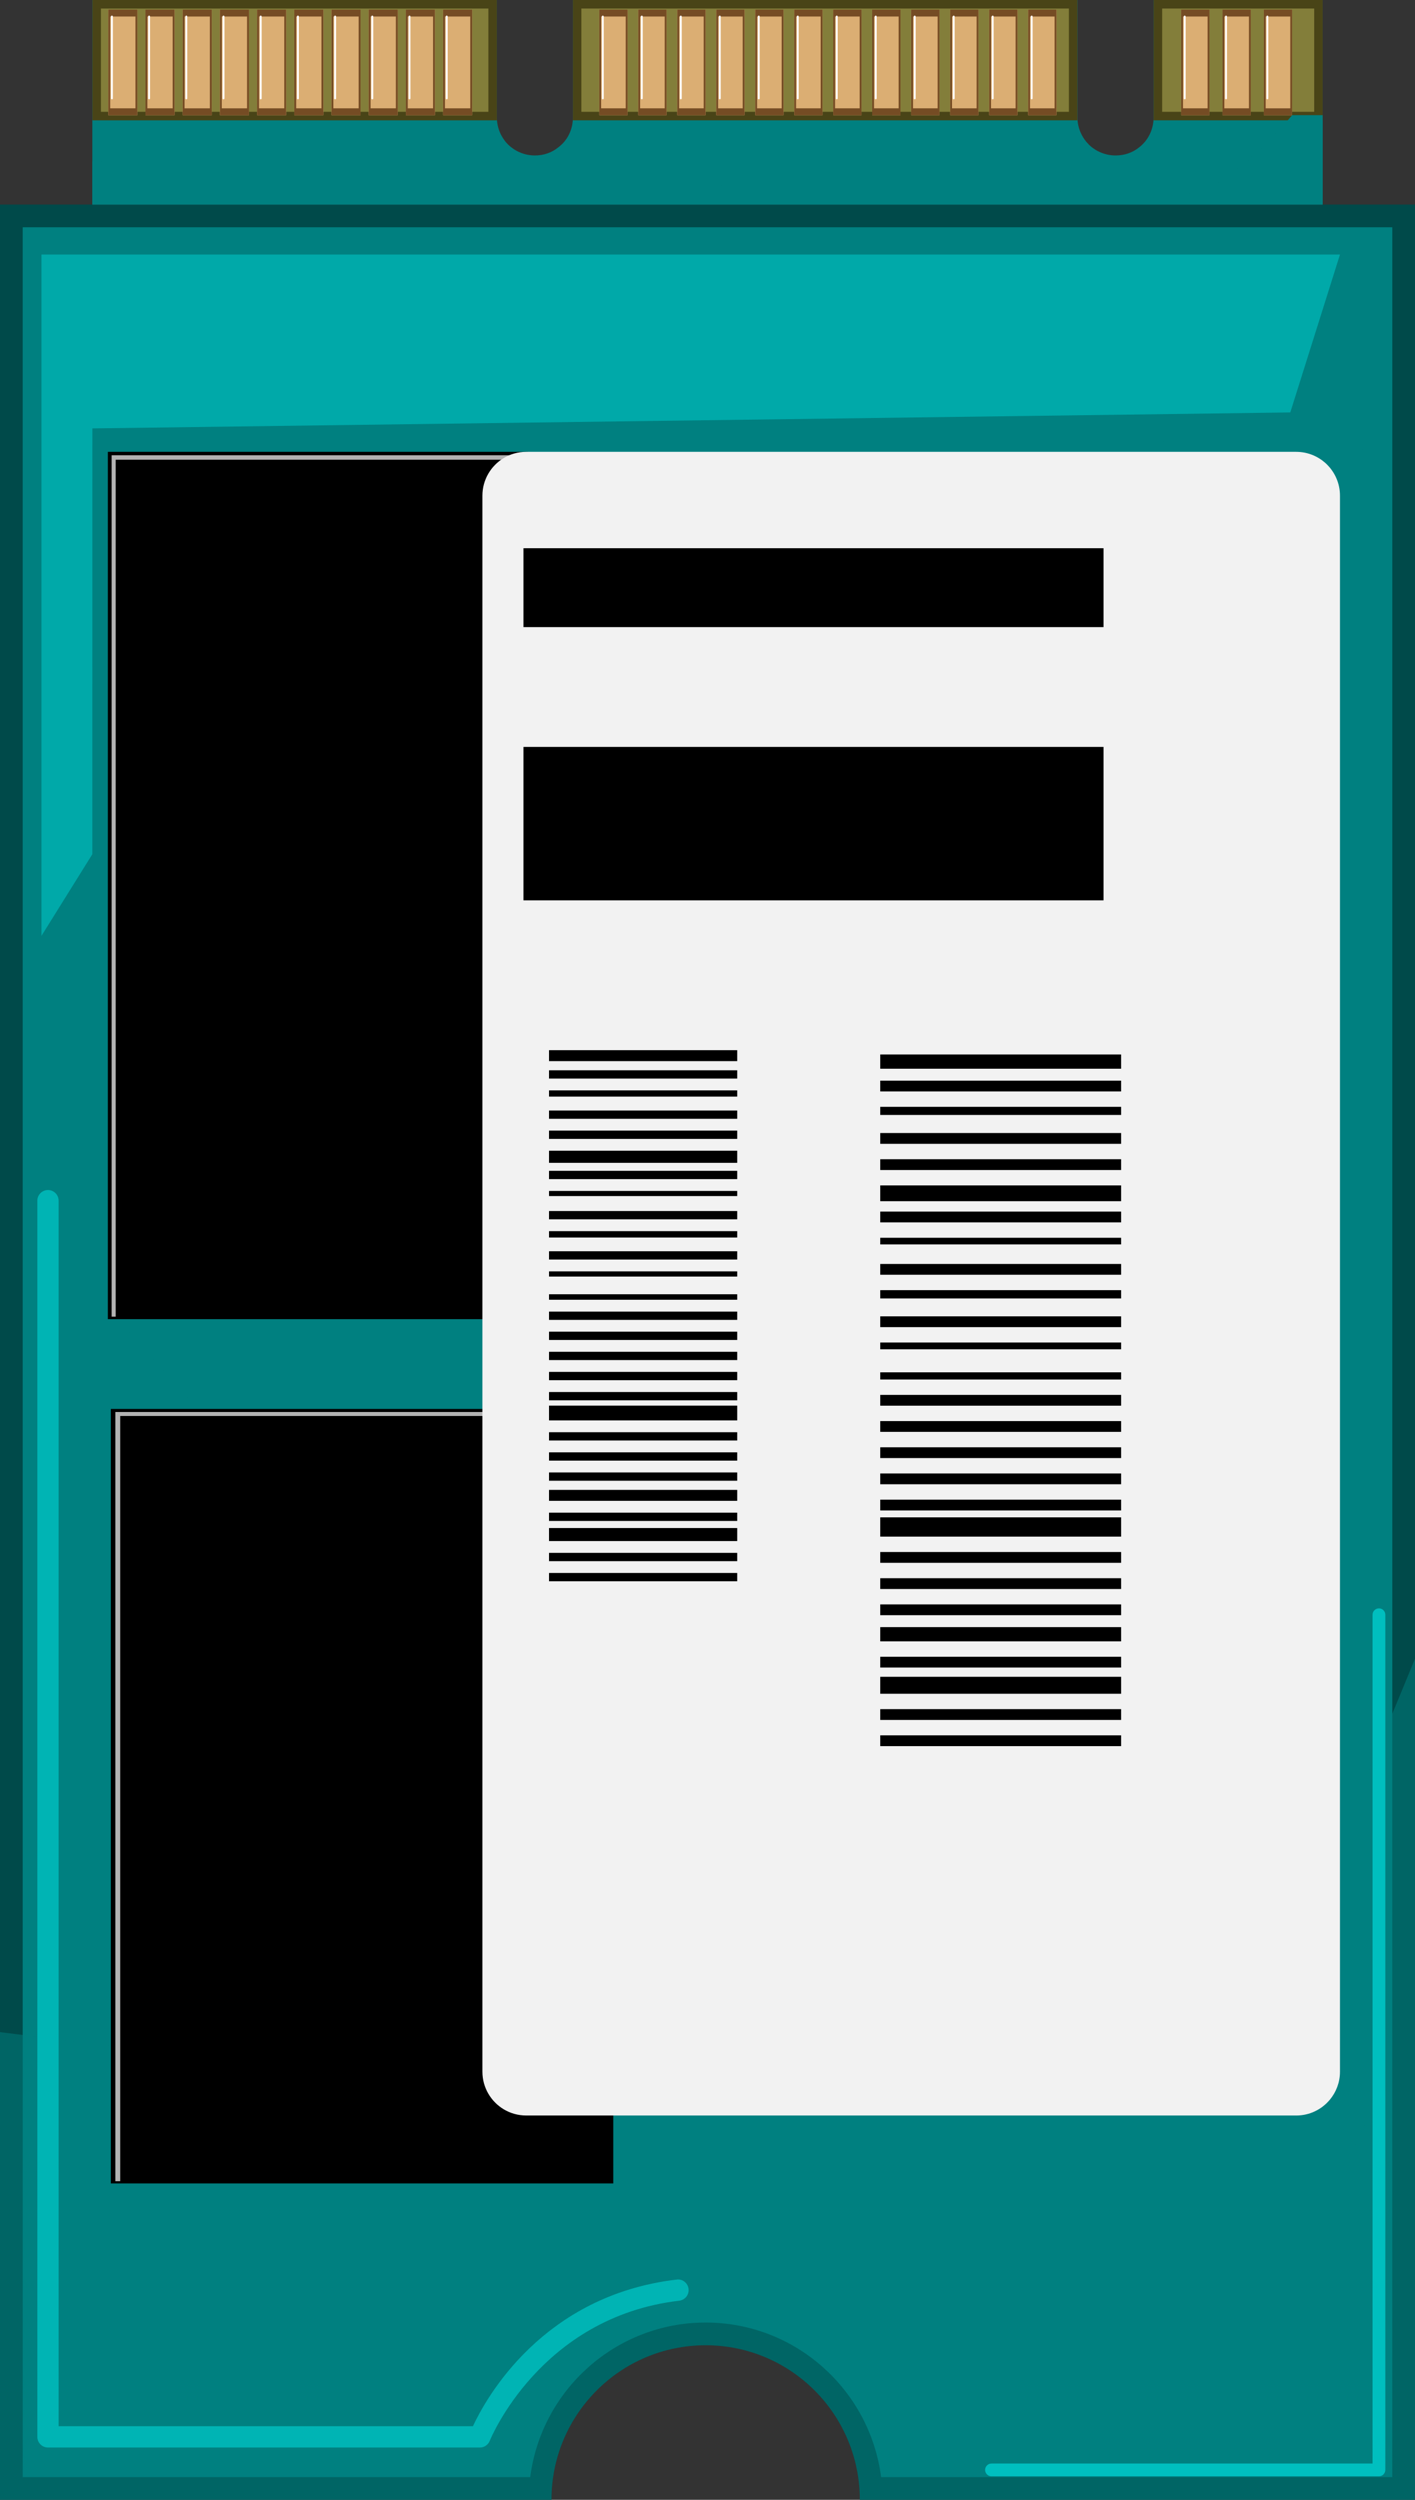 <?xml version="1.0" encoding="UTF-8" standalone="no"?>
<svg
   viewBox="0 0 1010.89 1784.7"
   version="1.1"
   id="svg120"
   sodipodi:docname="nvme-ssd.svg"
   inkscape:version="1.3.2 (091e20e, 2023-11-25, custom)"
   xmlns:inkscape="http://www.inkscape.org/namespaces/inkscape"
   xmlns:sodipodi="http://sodipodi.sourceforge.net/DTD/sodipodi-0.dtd"
   xmlns="http://www.w3.org/2000/svg"
   xmlns:svg="http://www.w3.org/2000/svg">
  <rect x="0" y="0" width="1010.89" height="1784.7" fill="#333333" stroke="none"/>
  <sodipodi:namedview
     id="namedview120"
     pagecolor="#ffffff"
     bordercolor="#000000"
     borderopacity="0.25"
     inkscape:showpageshadow="2"
     inkscape:pageopacity="0.0"
     inkscape:pagecheckerboard="0"
     inkscape:deskcolor="#d1d1d1"
     inkscape:zoom="0.32211455"
     inkscape:cx="-330.62773"
     inkscape:cy="957.73384"
     inkscape:window-width="1920"
     inkscape:window-height="1009"
     inkscape:window-x="1912"
     inkscape:window-y="39"
     inkscape:window-maximized="1"
     inkscape:current-layer="svg120" />
  <defs
     id="defs1">
    <style
       id="style1">
      .cls-1 {
        fill: #3acc6a;
      }

      .cls-1, .cls-2, .cls-3, .cls-4, .cls-5, .cls-6, .cls-7, .cls-8, .cls-9, .cls-10, .cls-11, .cls-12, .cls-13, .cls-14, .cls-15 {
        stroke-width: 0px;
      }

      .cls-2 {
        fill: #494417;
      }

      .cls-3 {
        fill: #11471c;
      }

      .cls-16 {
        isolation: isolate;
      }

      .cls-5 {
        fill: #754c24;
      }

      .cls-6, .cls-13 {
        fill: #329557;
      }

      .cls-7 {
        fill: #044f1d;
      }

      .cls-8 {
        fill: #ccffd9;
        opacity: .5;
      }

      .cls-8, .cls-13 {
        mix-blend-mode: multiply;
      }

      .cls-9 {
        fill: #b3b3b3;
      }

      .cls-10 {
        fill: #dbae73;
      }

      .cls-11 {
        fill: #fff;
      }

      .cls-12 {
        fill: #3ad867;
      }

      .cls-14 {
        fill: #837e3a;
      }

      .cls-15 {
        fill: #f2f2f2;
      }
    </style>
  </defs>
  <g
     class="cls-16"
     id="g120">
    <g
       id="Layer_2"
       data-name="Layer 2">
      <g
         id="_Layer_"
         data-name="&amp;lt;Layer&amp;gt;">
        <g
           id="g2">
          <path
             class="cls-6"
             d="M622.11,1776.59c-4.17-61.56-55.49-110.35-117.98-110.35s-113.81,48.8-117.98,110.35H8.11V154.15h994.68v1622.44h-380.68Z"
             id="path1"
             style="fill:#008080" />
          <path
             class="cls-7"
             d="M994.68,162.26v1606.22h-365.22c-7.97-62.16-61.14-110.35-125.33-110.35s-117.36,48.19-125.33,110.35H16.21V162.26h978.46ZM1010.89,146.05H0v1638.65h393.98c0-61,49.35-110.35,110.15-110.35s110.15,49.35,110.15,110.35h396.62V146.05h0Z"
             id="path2"
             style="fill:#004a4a;fill-opacity:1" />
        </g>
        <path
           class="cls-8"
           d="M1010.89,1184.2v600.49h-396.62c0-61-49.35-110.35-110.15-110.35s-110.15,49.35-110.15,110.35H0v-333.89l82.38,10.24,874.91-146.93,53.61-129.9Z"
           id="path3"
           style="fill:#008080" />
        <path
           class="cls-13"
           d="M326.94,321.37v509.82l-40.17-22.48-204.12,131.28,63.52,70.92-60.28,546.32-3.23,21.6h364.98l30.4-34.2h463.85c10.19,0,19.31-4.61,25.38-11.85,4.82-5.75,7.72-13.16,7.72-21.25V321.37c0-9.14-648.04-12.04-648.04,0Z"
           id="path4"
           style="fill:#008080" />
        <path
           class="cls-3"
           d="M944.92.03v146.02H65.97V.03h289v83.8c0,7.6,3.14,14.49,8.1,19.45,4.97,4.77,11.66,7.71,19.05,7.71,6.39,0,12.16-2.03,16.83-5.88,6.38-4.77,10.34-12.47,10.34-21.28V.03h360.44v83.8c0,7.6,3.24,14.49,8.21,19.45,4.86,4.77,11.76,7.71,19.05,7.71,6.38,0,12.26-2.03,16.92-5.88,6.18-4.77,10.23-12.47,10.23-21.28V.03h120.78Z"
           id="path5"
           style="fill:#008080" />
        <g
           id="g6">
          <rect
             class="cls-14"
             x="69.05"
             y="3.04"
             width="282.89"
             height="79.83"
             id="rect5" />
          <path
             class="cls-2"
             d="M348.9,6.08v73.74H72.1V6.08h276.81ZM354.99,0H66.01v85.9h288.97V0h0Z"
             id="path6" />
        </g>
        <g
           id="g7">
          <rect
             class="cls-14"
             x="412.31"
             y="3.04"
             width="354.36"
             height="79.83"
             id="rect6" />
          <path
             class="cls-2"
             d="M763.63,6.08v73.74h-348.28V6.08h348.28ZM769.71,0h-360.44v85.9h360.44V0h0Z"
             id="path7" />
        </g>
        <g
           id="g8">
          <rect
             class="cls-14"
             x="827.21"
             y="3.04"
             width="114.7"
             height="79.83"
             id="rect7" />
          <path
             class="cls-2"
             d="M938.87,6.08v73.74h-108.61V6.08h108.61ZM944.95,0h-120.78v85.9h120.78V0h0Z"
             id="path8" />
        </g>
        <g
           id="g10">
          <rect
             class="cls-10"
             x="77.36"
             y="6.88"
             width="20.78"
             height="75.36"
             id="rect8" />
          <path
             class="cls-5"
             d="M77.36,6.88v75.36h20.78V6.88h-20.78ZM96.78,77.33h-18.06V11.8h18.06v65.53Z"
             id="path9" />
          <path
             class="cls-11"
             d="M79.96,70.92c-.37,0-.67-.3-.67-.67V11.8c0-.37.29-.67.67-.67s.66.3.66.67v58.45c0,.37-.29.67-.66.67Z"
             id="path10" />
        </g>
        <g
           id="g12">
          <rect
             class="cls-10"
             x="103.93"
             y="6.88"
             width="20.78"
             height="75.36"
             id="rect10" />
          <path
             class="cls-5"
             d="M103.93,6.88v75.36h20.78V6.88h-20.78ZM123.36,77.33h-18.07V11.8h18.07v65.53Z"
             id="path11" />
          <path
             class="cls-11"
             d="M106.53,70.92c-.37,0-.67-.3-.67-.67V11.8c0-.37.3-.67.67-.67s.67.3.67.67v58.45c0,.37-.3.67-.67.67Z"
             id="path12" />
        </g>
        <g
           id="g14">
          <rect
             class="cls-10"
             x="130.51"
             y="6.88"
             width="20.78"
             height="75.36"
             id="rect12" />
          <path
             class="cls-5"
             d="M130.51,6.88v75.36h20.78V6.88h-20.78ZM149.93,77.33h-18.07V11.8h18.07v65.53Z"
             id="path13" />
          <path
             class="cls-11"
             d="M133.11,70.92c-.37,0-.67-.3-.67-.67V11.8c0-.37.3-.67.67-.67s.67.3.67.67v58.45c0,.37-.3.67-.67.67Z"
             id="path14" />
        </g>
        <g
           id="g16">
          <rect
             class="cls-10"
             x="157.09"
             y="6.88"
             width="20.78"
             height="75.36"
             id="rect14" />
          <path
             class="cls-5"
             d="M157.09,6.88v75.36h20.78V6.88h-20.78ZM176.5,77.33h-18.06V11.8h18.06v65.53Z"
             id="path15" />
          <path
             class="cls-11"
             d="M159.68,70.92c-.37,0-.67-.3-.67-.67V11.8c0-.37.3-.67.67-.67s.67.3.67.67v58.45c0,.37-.3.67-.67.67Z"
             id="path16" />
        </g>
        <g
           id="g18">
          <rect
             class="cls-10"
             x="183.66"
             y="6.88"
             width="20.77"
             height="75.36"
             id="rect16" />
          <path
             class="cls-5"
             d="M183.66,6.88v75.36h20.77V6.88h-20.77ZM203.08,77.33h-18.06V11.8h18.06v65.53Z"
             id="path17" />
          <path
             class="cls-11"
             d="M186.26,70.92c-.37,0-.67-.3-.67-.67V11.8c0-.37.3-.67.67-.67s.67.3.67.67v58.45c0,.37-.3.67-.67.67Z"
             id="path18" />
        </g>
        <g
           id="g20">
          <rect
             class="cls-10"
             x="210.24"
             y="6.88"
             width="20.77"
             height="75.36"
             id="rect18" />
          <path
             class="cls-5"
             d="M210.24,6.88v75.36h20.77V6.88h-20.77ZM229.66,77.33h-18.06V11.8h18.06v65.53Z"
             id="path19" />
          <path
             class="cls-11"
             d="M212.84,70.92c-.37,0-.67-.3-.67-.67V11.8c0-.37.3-.67.67-.67s.67.3.67.67v58.45c0,.37-.3.67-.67.67Z"
             id="path20" />
        </g>
        <g
           id="g22">
          <rect
             class="cls-10"
             x="236.82"
             y="6.88"
             width="20.77"
             height="75.36"
             id="rect20" />
          <path
             class="cls-5"
             d="M236.82,6.88v75.36h20.77V6.88h-20.77ZM256.23,77.33h-18.06V11.8h18.06v65.53Z"
             id="path21" />
          <path
             class="cls-11"
             d="M239.41,70.92c-.37,0-.67-.3-.67-.67V11.8c0-.37.3-.67.67-.67s.67.3.67.67v58.45c0,.37-.3.67-.67.67Z"
             id="path22" />
        </g>
        <g
           id="g24">
          <rect
             class="cls-10"
             x="263.39"
             y="6.88"
             width="20.78"
             height="75.36"
             id="rect22" />
          <path
             class="cls-5"
             d="M263.39,6.88v75.36h20.78V6.88h-20.78ZM282.81,77.33h-18.06V11.8h18.06v65.53Z"
             id="path23" />
          <path
             class="cls-11"
             d="M265.98,70.92c-.37,0-.67-.3-.67-.67V11.8c0-.37.3-.67.67-.67s.67.3.67.67v58.45c0,.37-.3.67-.67.67Z"
             id="path24" />
        </g>
        <g
           id="g26">
          <rect
             class="cls-10"
             x="289.96"
             y="6.88"
             width="20.78"
             height="75.36"
             id="rect24" />
          <path
             class="cls-5"
             d="M289.96,6.88v75.36h20.78V6.88h-20.78ZM309.39,77.33h-18.07V11.8h18.07v65.53Z"
             id="path25" />
          <path
             class="cls-11"
             d="M292.56,70.92c-.37,0-.67-.3-.67-.67V11.8c0-.37.3-.67.67-.67s.67.3.67.67v58.45c0,.37-.3.67-.67.67Z"
             id="path26" />
        </g>
        <g
           id="g28">
          <rect
             class="cls-10"
             x="316.54"
             y="6.88"
             width="20.78"
             height="75.36"
             id="rect26" />
          <path
             class="cls-5"
             d="M316.54,6.88v75.36h20.78V6.88h-20.78ZM335.96,77.33h-18.07V11.8h18.07v65.53Z"
             id="path27" />
          <path
             class="cls-11"
             d="M319.14,70.92c-.37,0-.67-.3-.67-.67V11.8c0-.37.3-.67.67-.67s.67.3.67.67v58.45c0,.37-.3.67-.67.67Z"
             id="path28" />
        </g>
        <g
           id="g30">
          <rect
             class="cls-10"
             x="428.14"
             y="6.88"
             width="20.2"
             height="75.36"
             id="rect28" />
          <path
             class="cls-5"
             d="M428.14,6.88v75.36h20.2V6.88h-20.2ZM447.03,77.33h-17.57V11.8h17.57v65.53Z"
             id="path29" />
          <path
             class="cls-11"
             d="M430.66,70.91c-.37,0-.66-.29-.66-.66V11.8c0-.37.29-.66.66-.66s.65.29.65.66v58.45c0,.37-.29.66-.65.66Z"
             id="path30" />
        </g>
        <g
           id="g32">
          <rect
             class="cls-10"
             x="455.99"
             y="6.88"
             width="20.21"
             height="75.36"
             id="rect30" />
          <path
             class="cls-5"
             d="M455.99,6.88v75.36h20.21V6.88h-20.21ZM474.88,77.33h-17.57V11.8h17.57v65.53Z"
             id="path31" />
          <path
             class="cls-11"
             d="M458.52,70.91c-.37,0-.66-.29-.66-.66V11.8c0-.37.29-.66.66-.66s.65.29.65.66v58.45c0,.37-.29.66-.65.66Z"
             id="path32" />
        </g>
        <g
           id="g34">
          <rect
             class="cls-10"
             x="483.84"
             y="6.88"
             width="20.21"
             height="75.36"
             id="rect32" />
          <path
             class="cls-5"
             d="M483.84,6.88v75.36h20.21V6.88h-20.21ZM502.73,77.33h-17.57V11.8h17.57v65.53Z"
             id="path33" />
          <path
             class="cls-11"
             d="M486.37,70.91c-.36,0-.65-.29-.65-.66V11.8c0-.37.29-.66.65-.66s.66.29.66.66v58.45c0,.37-.29.66-.66.66Z"
             id="path34" />
        </g>
        <g
           id="g36">
          <rect
             class="cls-10"
             x="511.7"
             y="6.88"
             width="20.21"
             height="75.36"
             id="rect34" />
          <path
             class="cls-5"
             d="M511.7,6.88v75.36h20.21V6.88h-20.21ZM530.59,77.33h-17.57V11.8h17.57v65.53Z"
             id="path35" />
          <path
             class="cls-11"
             d="M514.22,70.91c-.37,0-.65-.29-.65-.66V11.8c0-.37.29-.66.65-.66s.66.29.66.66v58.45c0,.37-.29.66-.66.66Z"
             id="path36" />
        </g>
        <g
           id="g38">
          <rect
             class="cls-10"
             x="539.55"
             y="6.88"
             width="20.21"
             height="75.36"
             id="rect36" />
          <path
             class="cls-5"
             d="M539.55,6.88v75.36h20.21V6.88h-20.21ZM558.44,77.33h-17.57V11.8h17.57v65.53Z"
             id="path37" />
          <path
             class="cls-11"
             d="M542.07,70.91c-.36,0-.66-.29-.66-.66V11.8c0-.37.29-.66.66-.66s.66.29.66.66v58.45c0,.37-.29.66-.66.66Z"
             id="path38" />
        </g>
        <g
           id="g40">
          <rect
             class="cls-10"
             x="567.41"
             y="6.88"
             width="20.21"
             height="75.36"
             id="rect38" />
          <path
             class="cls-5"
             d="M567.41,6.88v75.36h20.21V6.88h-20.21ZM586.3,77.33h-17.57V11.8h17.57v65.53Z"
             id="path39" />
          <path
             class="cls-11"
             d="M569.93,70.91c-.37,0-.66-.29-.66-.66V11.8c0-.37.29-.66.66-.66s.65.29.65.66v58.45c0,.37-.29.66-.65.66Z"
             id="path40" />
        </g>
        <g
           id="g42">
          <rect
             class="cls-10"
             x="595.26"
             y="6.88"
             width="20.21"
             height="75.36"
             id="rect40" />
          <path
             class="cls-5"
             d="M595.26,6.88v75.36h20.21V6.88h-20.21ZM614.15,77.33h-17.57V11.8h17.57v65.53Z"
             id="path41" />
          <path
             class="cls-11"
             d="M597.79,70.91c-.37,0-.66-.29-.66-.66V11.8c0-.37.29-.66.66-.66s.65.29.65.66v58.45c0,.37-.29.66-.65.66Z"
             id="path42" />
        </g>
        <g
           id="g44">
          <rect
             class="cls-10"
             x="623.11"
             y="6.88"
             width="20.21"
             height="75.36"
             id="rect42" />
          <path
             class="cls-5"
             d="M623.11,6.88v75.36h20.21V6.88h-20.21ZM642,77.33h-17.57V11.8h17.57v65.53Z"
             id="path43" />
          <path
             class="cls-11"
             d="M625.64,70.91c-.37,0-.65-.29-.65-.66V11.8c0-.37.29-.66.65-.66s.66.29.66.66v58.45c0,.37-.29.66-.66.66Z"
             id="path44" />
        </g>
        <g
           id="g46">
          <rect
             class="cls-10"
             x="650.96"
             y="6.88"
             width="20.21"
             height="75.36"
             id="rect44" />
          <path
             class="cls-5"
             d="M650.96,6.88v75.36h20.21V6.88h-20.21ZM669.86,77.33h-17.57V11.8h17.57v65.53Z"
             id="path45" />
          <path
             class="cls-11"
             d="M653.49,70.91c-.37,0-.65-.29-.65-.66V11.8c0-.37.29-.66.65-.66s.66.29.66.66v58.45c0,.37-.29.66-.66.66Z"
             id="path46" />
        </g>
        <g
           id="g48">
          <rect
             class="cls-10"
             x="678.82"
             y="6.88"
             width="20.2"
             height="75.36"
             id="rect46" />
          <path
             class="cls-5"
             d="M678.82,6.88v75.36h20.2V6.88h-20.2ZM697.71,77.33h-17.57V11.8h17.57v65.53Z"
             id="path47" />
          <path
             class="cls-11"
             d="M681.34,70.91c-.36,0-.66-.29-.66-.66V11.8c0-.37.29-.66.66-.66s.66.29.66.66v58.45c0,.37-.29.66-.66.66Z"
             id="path48" />
        </g>
        <g
           id="g50">
          <rect
             class="cls-10"
             x="843.84"
             y="6.88"
             width="20.21"
             height="75.36"
             id="rect48" />
          <path
             class="cls-5"
             d="M843.84,6.88v75.36h20.21V6.88h-20.21ZM862.73,77.33h-17.57V11.8h17.57v65.53Z"
             id="path49" />
          <path
             class="cls-11"
             d="M846.37,70.91c-.37,0-.66-.29-.66-.66V11.8c0-.37.29-.66.66-.66s.66.29.66.66v58.45c0,.37-.29.66-.66.66Z"
             id="path50" />
        </g>
        <g
           id="g52">
          <rect
             class="cls-10"
             x="873.37"
             y="6.88"
             width="20.21"
             height="75.36"
             id="rect50" />
          <path
             class="cls-5"
             d="M873.37,6.88v75.36h20.21V6.88h-20.21ZM892.26,77.33h-17.57V11.8h17.57v65.53Z"
             id="path51" />
          <path
             class="cls-11"
             d="M875.89,70.91c-.36,0-.65-.29-.65-.66V11.8c0-.37.29-.66.65-.66s.66.29.66.66v58.45c0,.37-.29.66-.66.66Z"
             id="path52" />
        </g>
        <g
           id="g54">
          <rect
             class="cls-10"
             x="902.9"
             y="6.88"
             width="20.2"
             height="75.36"
             id="rect52" />
          <path
             class="cls-5"
             d="M902.9,6.88v75.36h20.2V6.88h-20.2ZM921.79,77.33h-17.57V11.8h17.57v65.53Z"
             id="path53" />
          <path
             class="cls-11"
             d="M905.42,70.91c-.36,0-.66-.29-.66-.66V11.8c0-.37.29-.66.66-.66s.65.29.65.66v58.45c0,.37-.29.66-.65.66Z"
             id="path54" />
        </g>
        <g
           id="g56">
          <rect
             class="cls-10"
             x="706.68"
             y="6.88"
             width="20.2"
             height="75.36"
             id="rect54" />
          <path
             class="cls-5"
             d="M706.68,6.88v75.36h20.2V6.88h-20.2ZM725.57,77.33h-17.57V11.8h17.57v65.53Z"
             id="path55" />
          <path
             class="cls-11"
             d="M709.2,70.91c-.36,0-.66-.29-.66-.66V11.8c0-.37.29-.66.66-.66s.65.29.65.66v58.45c0,.37-.29.66-.65.66Z"
             id="path56" />
        </g>
        <g
           id="g58">
          <rect
             class="cls-10"
             x="734.53"
             y="6.88"
             width="20.21"
             height="75.36"
             id="rect56" />
          <path
             class="cls-5"
             d="M734.53,6.88v75.36h20.21V6.88h-20.21ZM753.42,77.33h-17.57V11.8h17.57v65.53Z"
             id="path57" />
          <path
             class="cls-11"
             d="M737.06,70.91c-.37,0-.66-.29-.66-.66V11.8c0-.37.29-.66.66-.66s.65.29.65.66v58.45c0,.37-.29.66-.65.66Z"
             id="path58" />
        </g>
        <g
           id="g61">
          <g
             id="g59">
            <rect
               class="cls-4"
               x="79.19"
               y="1005.88"
               width="358.93"
               height="552.95"
               id="rect58" />
            <polygon
               class="cls-9"
               points="85.89 1010.92 432.43 1010.92 432.43 1008.07 82.41 1008.07 82.41 1557.24 85.89 1557.24 85.89 1010.92"
               id="polygon58" />
          </g>
          <g
             id="g60">
            <rect
               class="cls-4"
               x="77.05"
               y="322.58"
               width="300.08"
               height="619.21"
               id="rect59" />
            <polygon
               class="cls-9"
               points="82.66 328.21 372.37 328.21 372.37 325.02 79.75 325.02 79.75 940 82.66 940 82.66 328.21"
               id="polygon59" />
          </g>
        </g>
        <path
           class="cls-15"
           d="M925.99,1510.33H375.94c-5.9,0-11.42-1.64-16.13-4.47-9.09-5.48-15.17-15.44-15.17-26.83V353.88c0-11.39,6.08-21.36,15.17-26.83,4.71-2.84,10.23-4.47,16.13-4.47h550.05c8.64,0,16.46,3.5,22.13,9.16,5.66,5.67,9.17,13.49,9.17,22.14v1125.16c0,7.65-2.74,14.66-7.3,20.09-5.74,6.85-14.36,11.21-24,11.21Z"
           id="path61" />
        <path
           class="cls-13"
           d="M944.92,82.21v63.84H65.97v-30.91c12.16.91,26.55,2.03,38,3.24,24.42,2.54,293.16,13.89,417.79,13.89s292.65,7.7,324.57,6.38c31.92-1.32,76.81-56.44,76.81-56.44h21.78Z"
           id="path62"
           style="fill:#008080" />
        <polygon
           class="cls-12"
           points="957.29 181.72 29.64 181.72 29.64 668.11 65.97 609.85 66.01 305.85 921.79 294.45 957.29 181.72"
           id="polygon62"
           style="fill:#00a9a9;fill-opacity:1" />
        <path
           class="cls-1"
           d="M342.83,1747.36H34.28c-4.19,0-7.6-3.41-7.6-7.6v-882.56c0-4.19,3.41-7.6,7.6-7.6s7.6,3.4,7.6,7.6v874.96h295.98c9.27-19.91,49.72-93.43,145.62-104.71,4.11-.56,7.94,2.48,8.43,6.65.49,4.18-2.49,7.95-6.66,8.44-99.47,11.71-135,99.12-135.35,100-1.15,2.91-3.95,4.83-7.08,4.83Z"
           id="path63"
           style="fill:#00b4b4;fill-opacity:1" />
        <path
           class="cls-1"
           d="M985.12,1767.91h-276.78c-2.52,0-4.56-2.04-4.56-4.56s2.04-4.56,4.56-4.56h272.23v-605.97c0-2.52,2.04-4.56,4.56-4.56s4.56,2.03,4.56,4.56v610.53c0,2.52-2.04,4.56-4.56,4.56Z"
           id="path64"
           style="fill:#00bfbf;fill-opacity:1" />
        <rect
           class="cls-4"
           x="373.96"
           y="391.39"
           width="414.41"
           height="56.33"
           id="rect64" />
        <rect
           class="cls-4"
           x="373.96"
           y="533.25"
           width="414.41"
           height="109.53"
           id="rect65" />
        <g
           id="g92">
          <rect
             class="cls-4"
             x="392.23"
             y="749.76"
             width="134.44"
             height="7.81"
             id="rect66" />
          <rect
             class="cls-4"
             x="392.23"
             y="764.12"
             width="134.44"
             height="5.91"
             id="rect67" />
          <rect
             class="cls-4"
             x="392.23"
             y="778.47"
             width="134.44"
             height="4.43"
             id="rect68" />
          <rect
             class="cls-4"
             x="392.23"
             y="792.83"
             width="134.44"
             height="5.91"
             id="rect69" />
          <rect
             class="cls-4"
             x="392.23"
             y="807.18"
             width="134.44"
             height="5.91"
             id="rect70" />
          <rect
             class="cls-4"
             x="392.23"
             y="821.54"
             width="134.44"
             height="8.65"
             id="rect71" />
          <rect
             class="cls-4"
             x="392.23"
             y="835.89"
             width="134.44"
             height="5.91"
             id="rect72" />
          <rect
             class="cls-4"
             x="392.23"
             y="850.25"
             width="134.44"
             height="3.65"
             id="rect73" />
          <rect
             class="cls-4"
             x="392.23"
             y="864.6"
             width="134.44"
             height="5.91"
             id="rect74" />
          <rect
             class="cls-4"
             x="392.23"
             y="878.96"
             width="134.44"
             height="4.54"
             id="rect75" />
          <rect
             class="cls-4"
             x="392.23"
             y="893.31"
             width="134.44"
             height="5.91"
             id="rect76" />
          <rect
             class="cls-4"
             x="392.23"
             y="907.67"
             width="134.44"
             height="3.7"
             id="rect77" />
          <rect
             class="cls-4"
             x="392.23"
             y="924.01"
             width="134.44"
             height="3.92"
             id="rect78" />
          <rect
             class="cls-4"
             x="392.23"
             y="936.39"
             width="134.44"
             height="5.91"
             id="rect79" />
          <rect
             class="cls-4"
             x="392.23"
             y="950.73"
             width="134.44"
             height="5.91"
             id="rect80" />
          <rect
             class="cls-4"
             x="392.23"
             y="965.09"
             width="134.44"
             height="5.91"
             id="rect81" />
          <rect
             class="cls-4"
             x="392.23"
             y="979.45"
             width="134.44"
             height="5.91"
             id="rect82" />
          <rect
             class="cls-4"
             x="392.23"
             y="993.81"
             width="134.44"
             height="5.91"
             id="rect83" />
          <rect
             class="cls-4"
             x="392.23"
             y="1003.52"
             width="134.44"
             height="10.55"
             id="rect84" />
          <rect
             class="cls-4"
             x="392.23"
             y="1022.51"
             width="134.44"
             height="5.91"
             id="rect85" />
          <rect
             class="cls-4"
             x="392.23"
             y="1036.87"
             width="134.44"
             height="5.91"
             id="rect86" />
          <rect
             class="cls-4"
             x="392.23"
             y="1051.22"
             width="134.44"
             height="5.92"
             id="rect87" />
          <rect
             class="cls-4"
             x="392.23"
             y="1063.68"
             width="134.44"
             height="7.81"
             id="rect88" />
          <rect
             class="cls-4"
             x="392.23"
             y="1079.94"
             width="134.44"
             height="5.91"
             id="rect89" />
          <rect
             class="cls-4"
             x="392.23"
             y="1090.91"
             width="134.44"
             height="9.29"
             id="rect90" />
          <rect
             class="cls-4"
             x="392.23"
             y="1108.64"
             width="134.44"
             height="5.92"
             id="rect91" />
          <rect
             class="cls-4"
             x="392.23"
             y="1123"
             width="134.44"
             height="5.91"
             id="rect92" />
        </g>
        <g
           id="g119">
          <rect
             class="cls-4"
             x="628.85"
             y="752.82"
             width="172.08"
             height="10.17"
             id="rect93" />
          <rect
             class="cls-4"
             x="628.85"
             y="771.52"
             width="172.08"
             height="7.7"
             id="rect94" />
          <rect
             class="cls-4"
             x="628.85"
             y="790.21"
             width="172.08"
             height="5.78"
             id="rect95" />
          <rect
             class="cls-4"
             x="628.85"
             y="808.91"
             width="172.08"
             height="7.7"
             id="rect96" />
          <rect
             class="cls-4"
             x="628.85"
             y="827.61"
             width="172.08"
             height="7.7"
             id="rect97" />
          <rect
             class="cls-4"
             x="628.85"
             y="846.3"
             width="172.08"
             height="11.27"
             id="rect98" />
          <rect
             class="cls-4"
             x="628.85"
             y="865"
             width="172.08"
             height="7.7"
             id="rect99" />
          <rect
             class="cls-4"
             x="628.85"
             y="883.69"
             width="172.08"
             height="4.74"
             id="rect100" />
          <rect
             class="cls-4"
             x="628.85"
             y="902.38"
             width="172.08"
             height="7.7"
             id="rect101" />
          <rect
             class="cls-4"
             x="628.85"
             y="921.08"
             width="172.08"
             height="5.91"
             id="rect102" />
          <rect
             class="cls-4"
             x="628.85"
             y="939.78"
             width="172.08"
             height="7.7"
             id="rect103" />
          <rect
             class="cls-4"
             x="628.85"
             y="958.47"
             width="172.08"
             height="4.83"
             id="rect104" />
          <rect
             class="cls-4"
             x="628.85"
             y="979.75"
             width="172.08"
             height="5.12"
             id="rect105" />
          <rect
             class="cls-4"
             x="628.85"
             y="995.86"
             width="172.08"
             height="7.7"
             id="rect106" />
          <rect
             class="cls-4"
             x="628.85"
             y="1014.56"
             width="172.08"
             height="7.69"
             id="rect107" />
          <rect
             class="cls-4"
             x="628.85"
             y="1033.26"
             width="172.08"
             height="7.7"
             id="rect108" />
          <rect
             class="cls-4"
             x="628.85"
             y="1051.95"
             width="172.08"
             height="7.7"
             id="rect109" />
          <rect
             class="cls-4"
             x="628.85"
             y="1070.65"
             width="172.08"
             height="7.69"
             id="rect110" />
          <rect
             class="cls-4"
             x="628.85"
             y="1083.29"
             width="172.08"
             height="13.75"
             id="rect111" />
          <rect
             class="cls-4"
             x="628.85"
             y="1108.04"
             width="172.08"
             height="7.7"
             id="rect112" />
          <rect
             class="cls-4"
             x="628.85"
             y="1126.74"
             width="172.08"
             height="7.69"
             id="rect113" />
          <rect
             class="cls-4"
             x="628.85"
             y="1145.43"
             width="172.08"
             height="7.7"
             id="rect114" />
          <rect
             class="cls-4"
             x="628.85"
             y="1161.65"
             width="172.08"
             height="10.17"
             id="rect115" />
          <rect
             class="cls-4"
             x="628.85"
             y="1182.82"
             width="172.08"
             height="7.69"
             id="rect116" />
          <rect
             class="cls-4"
             x="628.85"
             y="1197.12"
             width="172.08"
             height="12.1"
             id="rect117" />
          <rect
             class="cls-4"
             x="628.85"
             y="1220.21"
             width="172.08"
             height="7.7"
             id="rect118" />
          <rect
             class="cls-4"
             x="628.85"
             y="1238.91"
             width="172.08"
             height="7.7"
             id="rect119" />
        </g>
      </g>
    </g>
  </g>
</svg>

